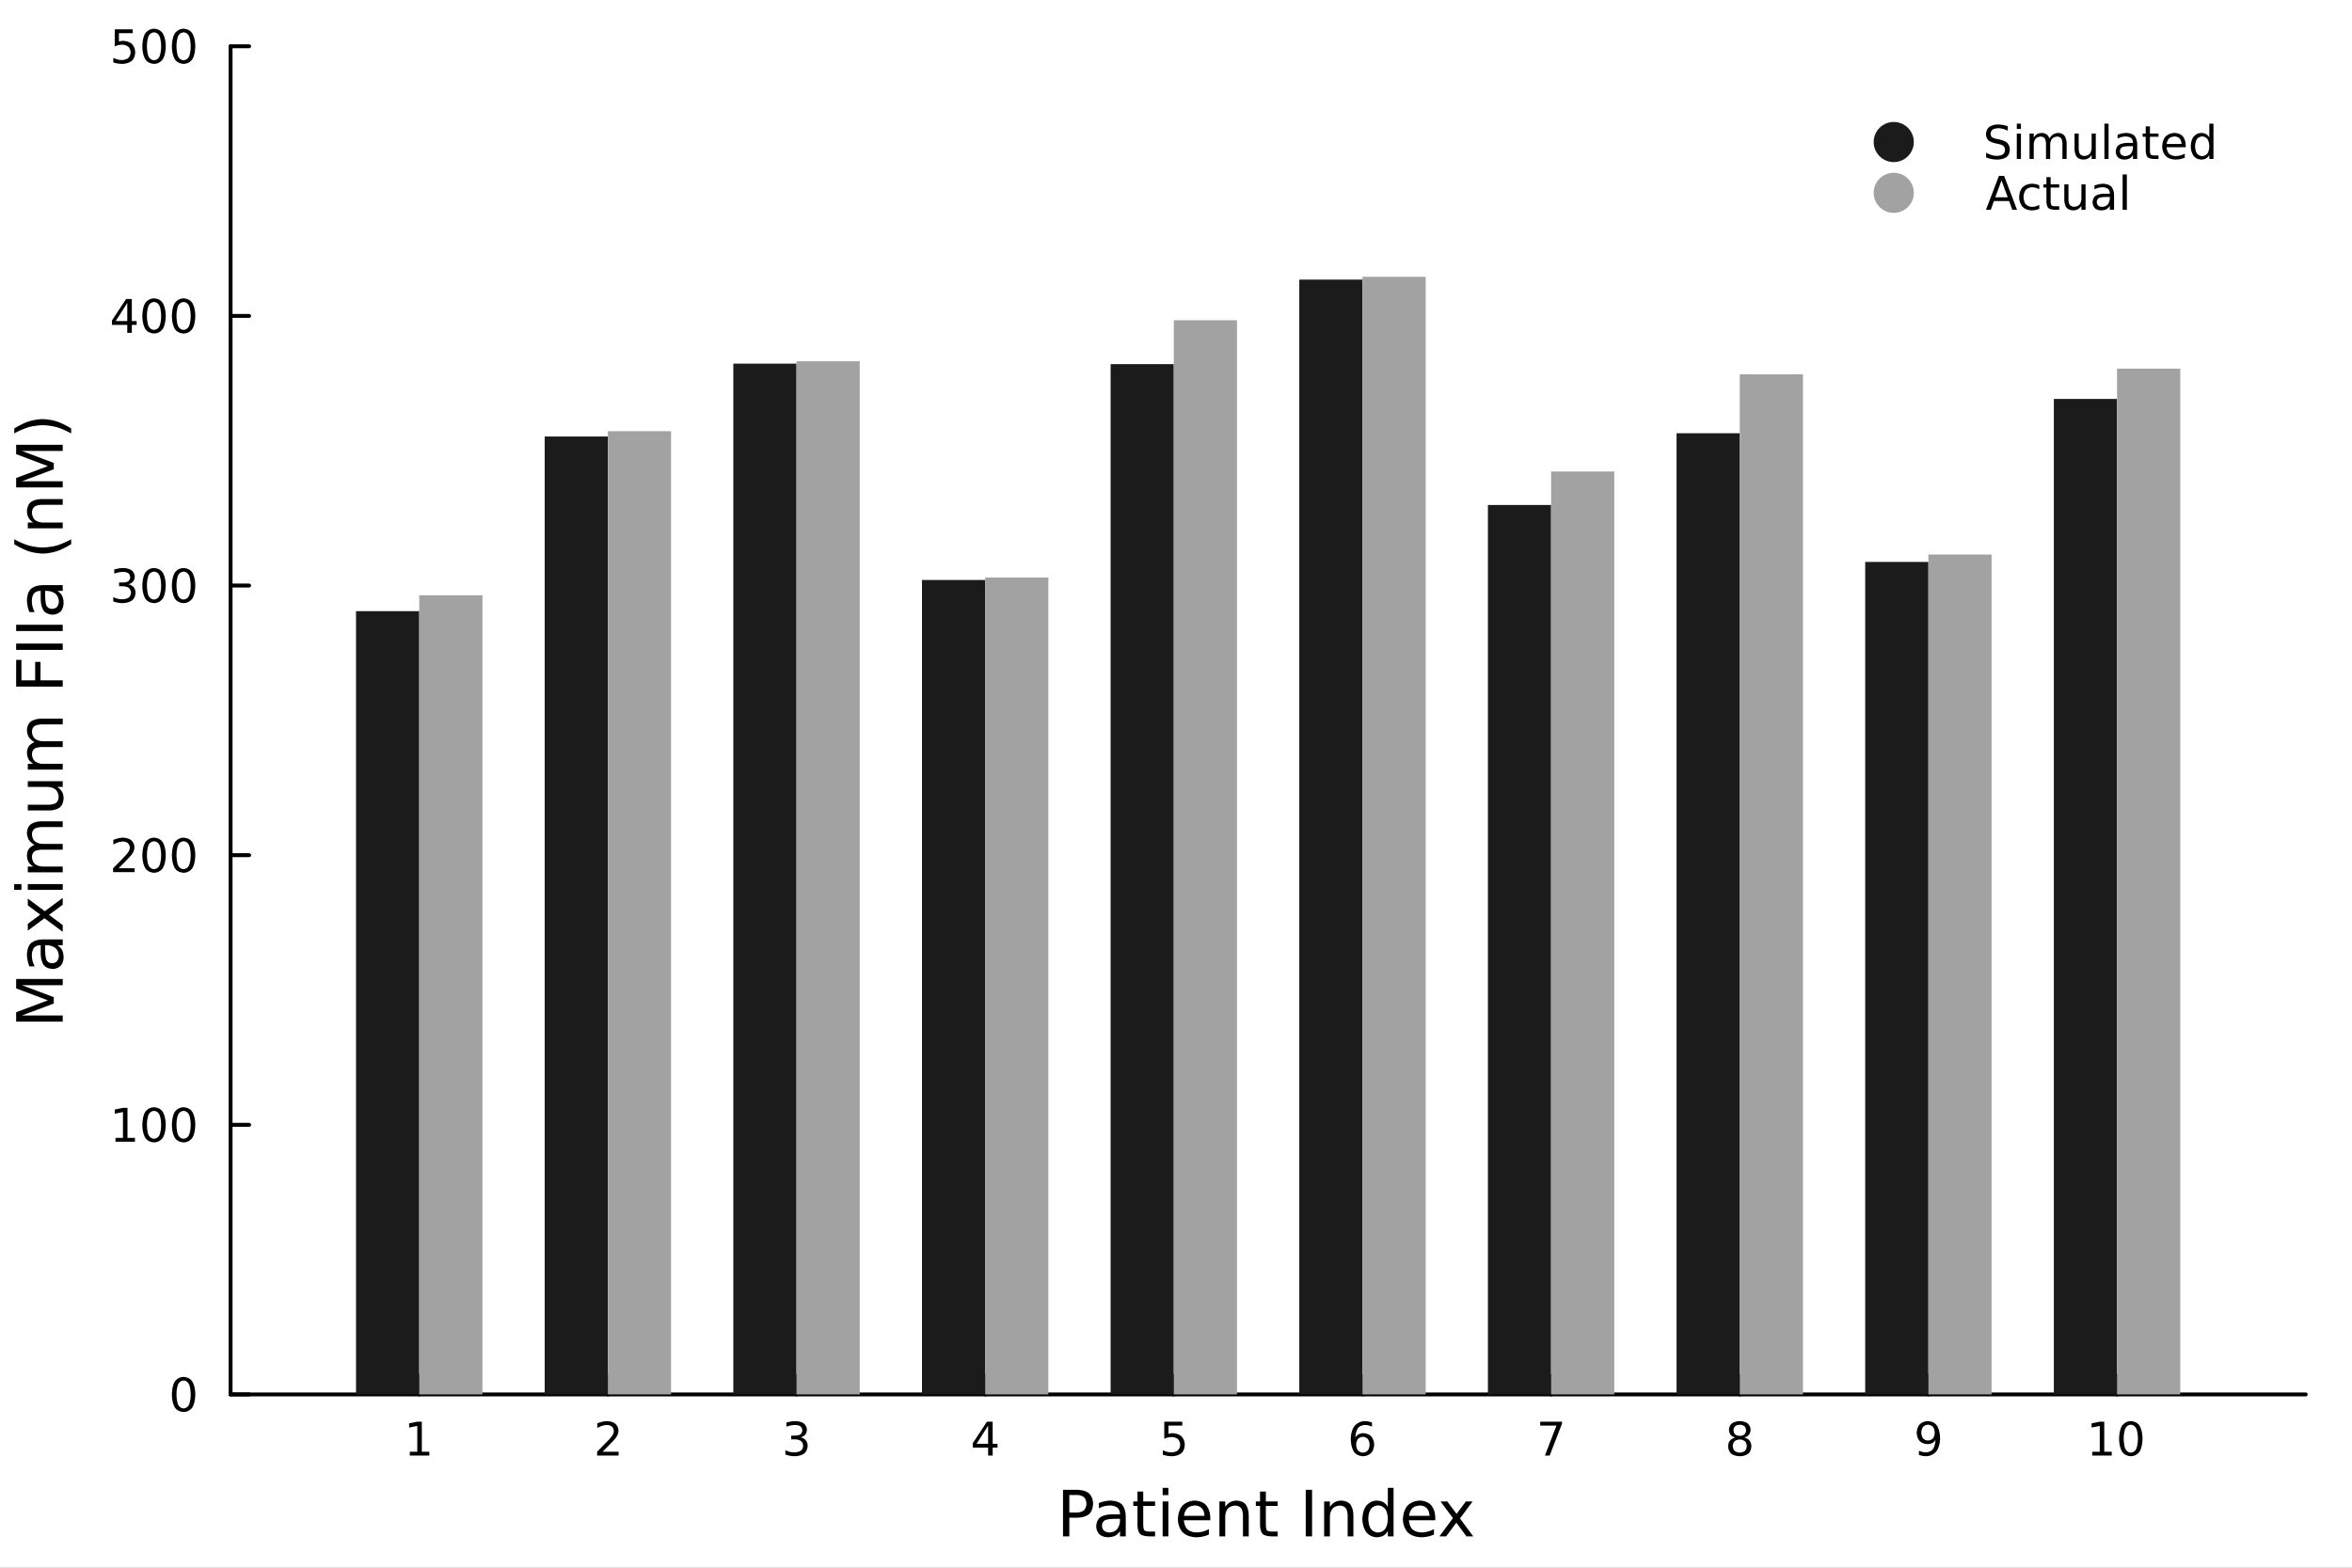 <svg xmlns="http://www.w3.org/2000/svg" xmlns:xlink="http://www.w3.org/1999/xlink" version="1.1" width="600pt" height="400pt" viewBox="0 0 600 400">
<rect x="0" y="0" width="600" height="400" fill="#808080" stroke="none"/>
<defs>
<clipPath id="clip_0">
<path transform="matrix(1,0,0,-1,0,400)" d="M0 0H600V400H0Z"/>
</clipPath>
<clipPath id="clip_1">
<path transform="matrix(1,0,0,-1,0,400)" d="M0 0H600V600H0Z"/>
</clipPath>
<clipPath id="clip_2">
<path transform="matrix(1,0,0,-1,0,400)" d="M0 0H600V600H0Z"/>
</clipPath>
<clipPath id="clip_3">
<path transform="matrix(1,0,0,-1,0,400)" d="M58.82 44.21H588.19V388.19H58.82Z"/>
</clipPath>
<clipPath id="clip_4">
<path transform="matrix(1,0,0,-1,0,400)" d="M58.82 44.21H588.19V388.19H58.82Z"/>
</clipPath>
<clipPath id="clip_5">
<path transform="matrix(1,0,0,-1,0,400)" d="M58.82 44.21H588.19V388.19H58.82Z"/>
</clipPath>
<clipPath id="clip_6">
<path transform="matrix(1,0,0,-1,0,400)" d="M58.82 44.21H588.19V388.19H58.82Z"/>
</clipPath>
<clipPath id="clip_7">
<path transform="matrix(1,0,0,-1,0,400)" d="M58.82 44.21H588.19V388.19H58.82Z"/>
</clipPath>
<clipPath id="clip_8">
<path transform="matrix(1,0,0,-1,0,400)" d="M58.82 44.21H588.19V388.19H58.82Z"/>
</clipPath>
<clipPath id="clip_9">
<path transform="matrix(1,0,0,-1,0,400)" d="M58.82 44.21H588.19V388.19H58.82Z"/>
</clipPath>
<clipPath id="clip_10">
<path transform="matrix(1,0,0,-1,0,400)" d="M58.82 44.21H588.19V388.19H58.82Z"/>
</clipPath>
<clipPath id="clip_11">
<path transform="matrix(1,0,0,-1,0,400)" d="M58.82 44.21H588.19V388.19H58.82Z"/>
</clipPath>
<clipPath id="clip_12">
<path transform="matrix(1,0,0,-1,0,400)" d="M58.82 44.21H588.19V388.19H58.82Z"/>
</clipPath>
<clipPath id="clip_13">
<path transform="matrix(1,0,0,-1,0,400)" d="M58.82 44.21H588.19V388.19H58.82Z"/>
</clipPath>
<clipPath id="clip_14">
<path transform="matrix(1,0,0,-1,0,400)" d="M58.82 44.21H588.19V388.19H58.82Z"/>
</clipPath>
<clipPath id="clip_15">
<path transform="matrix(1,0,0,-1,0,400)" d="M58.82 44.21H588.19V388.19H58.82Z"/>
</clipPath>
<clipPath id="clip_16">
<path transform="matrix(1,0,0,-1,0,400)" d="M58.82 44.21H588.19V388.19H58.82Z"/>
</clipPath>
<clipPath id="clip_17">
<path transform="matrix(1,0,0,-1,0,400)" d="M58.82 44.21H588.19V388.19H58.82Z"/>
</clipPath>
<clipPath id="clip_18">
<path transform="matrix(1,0,0,-1,0,400)" d="M58.82 44.21H588.19V388.19H58.82Z"/>
</clipPath>
<clipPath id="clip_19">
<path transform="matrix(1,0,0,-1,0,400)" d="M58.82 44.21H588.19V388.19H58.82Z"/>
</clipPath>
<clipPath id="clip_20">
<path transform="matrix(1,0,0,-1,0,400)" d="M58.82 44.21H588.19V388.19H58.82Z"/>
</clipPath>
<clipPath id="clip_21">
<path transform="matrix(1,0,0,-1,0,400)" d="M58.82 44.21H588.19V388.19H58.82Z"/>
</clipPath>
<clipPath id="clip_22">
<path transform="matrix(1,0,0,-1,0,400)" d="M58.82 44.21H588.19V388.19H58.82Z"/>
</clipPath>
<clipPath id="clip_23">
<path transform="matrix(1,0,0,-1,0,400)" d="M0 0H600V600H0Z"/>
</clipPath>
</defs>
<g clip-path="url(#clip_0)">
<g clip-path="url(#clip_1)">
<path transform="matrix(1,0,0,-1,0,400)" d="M0 0H600V400H0" fill="#ffffff" fill-rule="evenodd"/>
</g>
<g clip-path="url(#clip_2)">
<path transform="matrix(1,0,0,-1,0,400)" d="M58.82 44.21H588.19V388.19H58.82" fill="#ffffff" fill-rule="evenodd"/>
</g>
<path transform="matrix(1,0,0,-1,0,400)" stroke-width="1" stroke-linecap="round" stroke-linejoin="round" fill="none" stroke="#000000" d="M58.82 44.21H588.19"/>
<path transform="matrix(1,0,0,-1,0,400)" stroke-width="1" stroke-linecap="round" stroke-linejoin="round" fill="none" stroke="#000000" d="M106.95 44.21V48.93"/>
<path transform="matrix(1,0,0,-1,0,400)" stroke-width="1" stroke-linecap="round" stroke-linejoin="round" fill="none" stroke="#000000" d="M155.07 44.21V48.93"/>
<path transform="matrix(1,0,0,-1,0,400)" stroke-width="1" stroke-linecap="round" stroke-linejoin="round" fill="none" stroke="#000000" d="M203.19 44.21V48.93"/>
<path transform="matrix(1,0,0,-1,0,400)" stroke-width="1" stroke-linecap="round" stroke-linejoin="round" fill="none" stroke="#000000" d="M251.32 44.21V48.93"/>
<path transform="matrix(1,0,0,-1,0,400)" stroke-width="1" stroke-linecap="round" stroke-linejoin="round" fill="none" stroke="#000000" d="M299.44 44.21V48.93"/>
<path transform="matrix(1,0,0,-1,0,400)" stroke-width="1" stroke-linecap="round" stroke-linejoin="round" fill="none" stroke="#000000" d="M347.57 44.21V48.93"/>
<path transform="matrix(1,0,0,-1,0,400)" stroke-width="1" stroke-linecap="round" stroke-linejoin="round" fill="none" stroke="#000000" d="M395.69 44.21V48.93"/>
<path transform="matrix(1,0,0,-1,0,400)" stroke-width="1" stroke-linecap="round" stroke-linejoin="round" fill="none" stroke="#000000" d="M443.82 44.21V48.93"/>
<path transform="matrix(1,0,0,-1,0,400)" stroke-width="1" stroke-linecap="round" stroke-linejoin="round" fill="none" stroke="#000000" d="M491.94 44.21V48.93"/>
<path transform="matrix(1,0,0,-1,0,400)" stroke-width="1" stroke-linecap="round" stroke-linejoin="round" fill="none" stroke="#000000" d="M540.06 44.21V48.93"/>
<path transform="matrix(1,0,0,-1,0,400)" d="M104.54 29.59H106.45V36.18L104.37 35.76V36.83L106.44 37.25H107.61V29.59H109.52V28.61H104.54V29.59Z"/>
<path transform="matrix(1,0,0,-1,0,400)" d="M153.73 29.59H157.81V28.61H152.33V29.59C152.33 29.59 152.99 30.28 154.14 31.43 154.14 31.43 155.29 32.6 155.58 32.93 155.58 32.93 156.15 33.56 156.37 34 156.37 34 156.59 34.44 156.59 34.86 156.59 34.86 156.59 35.55 156.11 35.98 156.11 35.98 155.63 36.42 154.85 36.42 154.85 36.42 154.3 36.42 153.69 36.23 153.69 36.23 153.08 36.04 152.38 35.65V36.83C152.38 36.83 153.09 37.11 153.7 37.26 153.7 37.26 154.32 37.4 154.83 37.4 154.83 37.4 156.17 37.4 156.97 36.73 156.97 36.73 157.77 36.06 157.77 34.94 157.77 34.94 157.77 34.4 157.56 33.92 157.56 33.92 157.37 33.45 156.84 32.8 156.84 32.8 156.7 32.63 155.92 31.83 155.92 31.83 155.14 31.03 153.73 29.59Z"/>
<path transform="matrix(1,0,0,-1,0,400)" d="M204.26 33.26C204.26 33.26 205.09 33.08 205.56 32.52 205.56 32.52 206.04 31.95 206.04 31.12 206.04 31.12 206.04 29.84 205.16 29.14 205.16 29.14 204.28 28.44 202.66 28.44 202.66 28.44 202.11 28.44 201.54 28.55 201.54 28.55 200.96 28.65 200.35 28.87V29.99C200.35 29.99 200.84 29.71 201.41 29.57 201.41 29.57 201.99 29.42 202.62 29.42 202.62 29.42 203.72 29.42 204.3 29.86 204.3 29.86 204.88 30.29 204.88 31.12 204.88 31.12 204.88 31.88 204.34 32.31 204.34 32.31 203.8 32.74 202.85 32.74H201.84V33.7H202.9C202.9 33.7 203.76 33.7 204.22 34.04 204.22 34.04 204.67 34.39 204.67 35.04 204.67 35.04 204.67 35.71 204.2 36.06 204.2 36.06 203.73 36.42 202.85 36.42 202.85 36.42 202.37 36.42 201.82 36.31 201.82 36.31 201.27 36.21 200.61 35.99V37.03C200.61 37.03 201.28 37.22 201.85 37.31 201.85 37.31 202.44 37.4 202.95 37.4 202.95 37.4 204.28 37.4 205.06 36.79 205.06 36.79 205.84 36.19 205.84 35.16 205.84 35.16 205.84 34.44 205.42 33.95 205.42 33.95 205.01 33.45 204.26 33.26Z"/>
<path transform="matrix(1,0,0,-1,0,400)" d="M252.07 36.23 249.12 31.61H252.07V36.23M251.76 37.25H253.23V31.61H254.47V30.64H253.23V28.61H252.07V30.64H248.17V31.77L251.76 37.25Z"/>
<path transform="matrix(1,0,0,-1,0,400)" d="M297.01 37.25H301.6V36.26H298.08V34.14C298.08 34.14 298.34 34.23 298.59 34.27 298.59 34.27 298.85 34.32 299.1 34.32 299.1 34.32 300.55 34.32 301.39 33.52 301.39 33.52 302.24 32.73 302.24 31.38 302.24 31.38 302.24 29.98 301.37 29.21 301.37 29.21 300.5 28.44 298.92 28.44 298.92 28.44 298.38 28.44 297.81 28.53 297.81 28.53 297.25 28.62 296.65 28.81V29.98C296.65 29.98 297.17 29.7 297.72 29.56 297.72 29.56 298.28 29.42 298.9 29.42 298.9 29.42 299.9 29.42 300.48 29.95 300.48 29.95 301.07 30.47 301.07 31.38 301.07 31.38 301.07 32.28 300.48 32.81 300.48 32.81 299.9 33.33 298.9 33.33 298.9 33.33 298.43 33.33 297.96 33.23 297.96 33.23 297.5 33.12 297.01 32.9V37.25Z"/>
<path transform="matrix(1,0,0,-1,0,400)" d="M347.67 33.39C347.67 33.39 346.88 33.39 346.42 32.85 346.42 32.85 345.96 32.31 345.96 31.38 345.96 31.38 345.96 30.45 346.42 29.9 346.42 29.9 346.88 29.36 347.67 29.36 347.67 29.36 348.46 29.36 348.91 29.9 348.91 29.9 349.38 30.45 349.38 31.38 349.38 31.38 349.38 32.31 348.91 32.85 348.91 32.85 348.46 33.39 347.67 33.39M349.99 37.05V35.99C349.99 35.99 349.55 36.2 349.1 36.31 349.1 36.31 348.65 36.42 348.21 36.42 348.21 36.42 347.05 36.42 346.44 35.64 346.44 35.64 345.83 34.86 345.75 33.28 345.75 33.28 346.09 33.78 346.6 34.04 346.6 34.04 347.12 34.32 347.74 34.32 347.74 34.32 349.04 34.32 349.79 33.52 349.79 33.52 350.55 32.74 350.55 31.38 350.55 31.38 350.55 30.05 349.76 29.24 349.76 29.24 348.98 28.44 347.67 28.44 347.67 28.44 346.17 28.44 345.38 29.58 345.38 29.58 344.58 30.73 344.58 32.92 344.58 32.92 344.58 34.96 345.56 36.18 345.56 36.18 346.53 37.4 348.17 37.4 348.17 37.4 348.61 37.4 349.05 37.31 349.05 37.31 349.5 37.23 349.99 37.05Z"/>
<path transform="matrix(1,0,0,-1,0,400)" d="M392.91 37.25H398.47V36.75L395.33 28.61H394.11L397.06 36.26H392.91V37.25Z"/>
<path transform="matrix(1,0,0,-1,0,400)" d="M443.82 32.71C443.82 32.71 442.98 32.71 442.5 32.26 442.5 32.26 442.03 31.82 442.03 31.04 442.03 31.04 442.03 30.25 442.5 29.81 442.5 29.81 442.98 29.36 443.82 29.36 443.82 29.36 444.65 29.36 445.13 29.81 445.13 29.81 445.61 30.26 445.61 31.04 445.61 31.04 445.61 31.82 445.13 32.26 445.13 32.26 444.65 32.71 443.82 32.71M442.65 33.21C442.65 33.21 441.89 33.39 441.47 33.91 441.47 33.91 441.06 34.42 441.06 35.16 441.06 35.16 441.06 36.2 441.79 36.8 441.79 36.8 442.53 37.4 443.82 37.4 443.82 37.4 445.11 37.4 445.84 36.8 445.84 36.8 446.58 36.2 446.58 35.16 446.58 35.16 446.58 34.42 446.15 33.91 446.15 33.91 445.74 33.39 444.99 33.21 444.99 33.21 445.84 33.01 446.3 32.44 446.3 32.44 446.78 31.86 446.78 31.04 446.78 31.04 446.78 29.78 446.01 29.11 446.01 29.11 445.25 28.44 443.82 28.44 443.82 28.44 442.39 28.44 441.62 29.11 441.62 29.11 440.85 29.78 440.85 31.04 440.85 31.04 440.85 31.86 441.33 32.44 441.33 32.44 441.8 33.01 442.65 33.21M442.22 35.05C442.22 35.05 442.22 34.38 442.64 34 442.64 34 443.06 33.63 443.82 33.63 443.82 33.63 444.57 33.63 444.99 34 444.99 34 445.42 34.38 445.42 35.05 445.42 35.05 445.42 35.72 444.99 36.1 444.99 36.1 444.57 36.48 443.82 36.48 443.82 36.48 443.06 36.48 442.64 36.1 442.64 36.1 442.22 35.72 442.22 35.05Z"/>
<path transform="matrix(1,0,0,-1,0,400)" d="M489.52 28.78V29.85C489.52 29.85 489.96 29.64 490.41 29.53 490.41 29.53 490.86 29.42 491.29 29.42 491.29 29.42 492.45 29.42 493.06 30.2 493.06 30.2 493.67 30.98 493.76 32.56 493.76 32.56 493.42 32.07 492.91 31.8 492.91 31.8 492.39 31.53 491.77 31.53 491.77 31.53 490.47 31.53 489.71 32.31 489.71 32.31 488.96 33.1 488.96 34.46 488.96 34.46 488.96 35.79 489.75 36.6 489.75 36.6 490.53 37.4 491.84 37.4 491.84 37.4 493.34 37.4 494.13 36.25 494.13 36.25 494.92 35.1 494.92 32.92 494.92 32.92 494.92 30.87 493.95 29.65 493.95 29.65 492.98 28.44 491.34 28.44 491.34 28.44 490.9 28.44 490.45 28.52 490.45 28.52 490 28.61 489.52 28.78M491.84 32.45C491.84 32.45 492.63 32.45 493.09 32.99 493.09 32.99 493.55 33.52 493.55 34.46 493.55 34.46 493.55 35.39 493.09 35.93 493.09 35.93 492.63 36.48 491.84 36.48 491.84 36.48 491.05 36.48 490.59 35.93 490.59 35.93 490.13 35.39 490.13 34.46 490.13 34.46 490.13 33.52 490.59 32.99 490.59 32.99 491.05 32.45 491.84 32.45Z"/>
<path transform="matrix(1,0,0,-1,0,400)" d="M533.74 29.59H535.65V36.18L533.57 35.76V36.83L535.63 37.25H536.8V29.59H538.71V28.61H533.74V29.59Z"/>
<path transform="matrix(1,0,0,-1,0,400)" d="M543.57 36.48C543.57 36.48 542.67 36.48 542.21 35.58 542.21 35.58 541.76 34.7 541.76 32.92 541.76 32.92 541.76 31.14 542.21 30.25 542.21 30.25 542.67 29.36 543.57 29.36 543.57 29.36 544.48 29.36 544.93 30.25 544.93 30.25 545.39 31.14 545.39 32.92 545.39 32.92 545.39 34.7 544.93 35.58 544.93 35.58 544.48 36.48 543.57 36.48M543.57 37.4C543.57 37.4 545.03 37.4 545.79 36.25 545.79 36.25 546.56 35.1 546.56 32.92 546.56 32.92 546.56 30.73 545.79 29.58 545.79 29.58 545.03 28.44 543.57 28.44 543.57 28.44 542.12 28.44 541.35 29.58 541.35 29.58 540.59 30.73 540.59 32.92 540.59 32.92 540.59 35.1 541.35 36.25 541.35 36.25 542.12 37.4 543.57 37.4Z"/>
<path transform="matrix(1,0,0,-1,0,400)" d="M272.79 18.55V14.08H274.81C274.81 14.08 275.93 14.08 276.54 14.67 276.54 14.67 277.15 15.25 277.15 16.32 277.15 16.32 277.15 17.39 276.54 17.97 276.54 17.97 275.93 18.55 274.81 18.55H272.79M271.18 19.87H274.81C274.81 19.87 276.8 19.87 277.82 18.96 277.82 18.96 278.85 18.06 278.85 16.32 278.85 16.32 278.85 14.56 277.82 13.66 277.82 13.66 276.8 12.76 274.81 12.76H272.79V7.99H271.18V19.87Z"/>
<path transform="matrix(1,0,0,-1,0,400)" d="M284.26 12.47C284.26 12.47 282.49 12.47 281.8 12.06 281.8 12.06 281.12 11.66 281.12 10.68 281.12 10.68 281.12 9.9 281.63 9.44 281.63 9.44 282.14 8.98 283.03 8.98 283.03 8.98 284.24 8.98 284.98 9.84 284.98 9.84 285.72 10.71 285.72 12.14V12.47H284.26M287.18 13.07V7.99H285.72V9.34C285.72 9.34 285.22 8.53 284.47 8.14 284.47 8.14 283.72 7.76 282.64 7.76 282.64 7.76 281.27 7.76 280.46 8.52 280.46 8.52 279.65 9.29 279.65 10.58 279.65 10.58 279.65 12.09 280.66 12.85 280.66 12.85 281.67 13.61 283.66 13.61H285.72V13.76C285.72 13.76 285.72 14.77 285.05 15.32 285.05 15.32 284.39 15.87 283.19 15.87 283.19 15.87 282.42 15.87 281.7 15.69 281.7 15.69 280.97 15.51 280.31 15.14V16.5C280.31 16.5 281.11 16.81 281.87 16.96 281.87 16.96 282.62 17.12 283.34 17.12 283.34 17.12 285.27 17.12 286.23 16.11 286.23 16.11 287.18 15.11 287.18 13.07Z"/>
<path transform="matrix(1,0,0,-1,0,400)" d="M291.64 19.43V16.9H294.66V15.76H291.64V10.93C291.64 10.93 291.64 9.84 291.94 9.52 291.94 9.52 292.24 9.21 293.16 9.21H294.66V7.99H293.16C293.16 7.99 291.46 7.99 290.82 8.62 290.82 8.62 290.17 9.25 290.17 10.93V15.76H289.1V16.9H290.17V19.43H291.64Z"/>
<path transform="matrix(1,0,0,-1,0,400)" d="M296.59 16.9H298.05V7.99H296.59V16.9M296.59 20.37H298.05V18.52H296.59V20.37Z"/>
<path transform="matrix(1,0,0,-1,0,400)" d="M308.74 12.81V12.09H302C302 12.09 302.1 10.58 302.91 9.79 302.91 9.79 303.73 9 305.19 9 305.19 9 306.03 9 306.82 9.21 306.82 9.21 307.61 9.41 308.39 9.83V8.44C308.39 8.44 307.61 8.11 306.78 7.93 306.78 7.93 305.95 7.76 305.1 7.76 305.1 7.76 302.97 7.76 301.72 9 301.72 9 300.48 10.24 300.48 12.36 300.48 12.36 300.48 14.55 301.65 15.83 301.65 15.83 302.84 17.12 304.85 17.12 304.85 17.12 306.64 17.12 307.69 15.95 307.69 15.95 308.74 14.8 308.74 12.81M307.27 13.24C307.27 13.24 307.26 14.44 306.6 15.16 306.6 15.16 305.94 15.87 304.86 15.87 304.86 15.87 303.64 15.87 302.9 15.18 302.9 15.18 302.16 14.49 302.05 13.23L307.27 13.24Z"/>
<path transform="matrix(1,0,0,-1,0,400)" d="M318.55 13.37V7.99H317.08V13.32C317.08 13.32 317.08 14.59 316.59 15.21 316.59 15.21 316.1 15.84 315.11 15.84 315.11 15.84 313.92 15.84 313.24 15.09 313.24 15.09 312.56 14.33 312.56 13.03V7.99H311.08V16.9H312.56V15.52C312.56 15.52 313.08 16.32 313.79 16.72 313.79 16.72 314.51 17.12 315.44 17.12 315.44 17.12 316.97 17.12 317.76 16.16 317.76 16.16 318.55 15.21 318.55 13.37Z"/>
<path transform="matrix(1,0,0,-1,0,400)" d="M322.92 19.43V16.9H325.93V15.76H322.92V10.93C322.92 10.93 322.92 9.84 323.21 9.52 323.21 9.52 323.51 9.21 324.43 9.21H325.93V7.99H324.43C324.43 7.99 322.73 7.99 322.09 8.62 322.09 8.62 321.44 9.25 321.44 10.93V15.76H320.37V16.9H321.44V19.43H322.92Z"/>
<path transform="matrix(1,0,0,-1,0,400)" d="M333.1 19.87H334.71V7.99H333.1V19.87Z"/>
<path transform="matrix(1,0,0,-1,0,400)" d="M345.25 13.37V7.99H343.79V13.32C343.79 13.32 343.79 14.59 343.29 15.21 343.29 15.21 342.8 15.84 341.81 15.84 341.81 15.84 340.63 15.84 339.94 15.09 339.94 15.09 339.26 14.33 339.26 13.03V7.99H337.79V16.9H339.26V15.52C339.26 15.52 339.79 16.32 340.49 16.72 340.49 16.72 341.21 17.12 342.14 17.12 342.14 17.12 343.68 17.12 344.46 16.16 344.46 16.16 345.25 15.21 345.25 13.37Z"/>
<path transform="matrix(1,0,0,-1,0,400)" d="M354.04 15.55V20.37H355.5V7.99H354.04V9.33C354.04 9.33 353.57 8.53 352.87 8.14 352.87 8.14 352.17 7.76 351.18 7.76 351.18 7.76 349.56 7.76 348.55 9.05 348.55 9.05 347.54 10.34 347.54 12.44 347.54 12.44 347.54 14.54 348.55 15.83 348.55 15.83 349.56 17.12 351.18 17.12 351.18 17.12 352.17 17.12 352.87 16.73 352.87 16.73 353.57 16.34 354.04 15.55M349.05 12.44C349.05 12.44 349.05 10.82 349.71 9.9 349.71 9.9 350.38 8.98 351.54 8.98 351.54 8.98 352.7 8.98 353.37 9.9 353.37 9.9 354.04 10.82 354.04 12.44 354.04 12.44 354.04 14.05 353.37 14.97 353.37 14.97 352.7 15.89 351.54 15.89 351.54 15.89 350.38 15.89 349.71 14.97 349.71 14.97 349.05 14.05 349.05 12.44Z"/>
<path transform="matrix(1,0,0,-1,0,400)" d="M366.14 12.81V12.09H359.41C359.41 12.09 359.5 10.58 360.31 9.79 360.31 9.79 361.13 9 362.59 9 362.59 9 363.43 9 364.22 9.21 364.22 9.21 365.02 9.41 365.8 9.83V8.44C365.8 8.44 365.01 8.11 364.18 7.93 364.18 7.93 363.35 7.76 362.5 7.76 362.5 7.76 360.37 7.76 359.12 9 359.12 9 357.88 10.24 357.88 12.36 357.88 12.36 357.88 14.55 359.06 15.83 359.06 15.83 360.24 17.12 362.25 17.12 362.25 17.12 364.05 17.12 365.09 15.95 365.09 15.95 366.14 14.8 366.14 12.81M364.68 13.24C364.68 13.24 364.66 14.44 364 15.16 364 15.16 363.35 15.87 362.26 15.87 362.26 15.87 361.04 15.87 360.3 15.18 360.3 15.18 359.57 14.49 359.46 13.23L364.68 13.24Z"/>
<path transform="matrix(1,0,0,-1,0,400)" d="M375.66 16.9 372.44 12.56 375.83 7.99H374.1L371.51 11.49 368.92 7.99H367.19L370.65 12.65 367.48 16.9H369.21L371.57 13.73 373.94 16.9H375.66Z"/>
<path transform="matrix(1,0,0,-1,0,400)" stroke-width="1" stroke-linecap="round" stroke-linejoin="round" fill="none" stroke="#000000" d="M58.82 44.21V388.19"/>
<path transform="matrix(1,0,0,-1,0,400)" stroke-width="1" stroke-linecap="round" stroke-linejoin="round" fill="none" stroke="#000000" d="M58.82 44.21H63.55"/>
<path transform="matrix(1,0,0,-1,0,400)" stroke-width="1" stroke-linecap="round" stroke-linejoin="round" fill="none" stroke="#000000" d="M58.82 113H63.55"/>
<path transform="matrix(1,0,0,-1,0,400)" stroke-width="1" stroke-linecap="round" stroke-linejoin="round" fill="none" stroke="#000000" d="M58.82 181.8H63.55"/>
<path transform="matrix(1,0,0,-1,0,400)" stroke-width="1" stroke-linecap="round" stroke-linejoin="round" fill="none" stroke="#000000" d="M58.82 250.6H63.55"/>
<path transform="matrix(1,0,0,-1,0,400)" stroke-width="1" stroke-linecap="round" stroke-linejoin="round" fill="none" stroke="#000000" d="M58.82 319.39H63.55"/>
<path transform="matrix(1,0,0,-1,0,400)" stroke-width="1" stroke-linecap="round" stroke-linejoin="round" fill="none" stroke="#000000" d="M58.82 388.19H63.55"/>
<path transform="matrix(1,0,0,-1,0,400)" d="M46.83 47.76C46.83 47.76 45.93 47.76 45.47 46.86 45.47 46.86 45.02 45.98 45.02 44.2 45.02 44.2 45.02 42.42 45.47 41.53 45.47 41.53 45.93 40.64 46.83 40.64 46.83 40.64 47.74 40.64 48.19 41.53 48.19 41.53 48.65 42.42 48.65 44.2 48.65 44.2 48.65 45.98 48.19 46.86 48.19 46.86 47.74 47.76 46.83 47.76M46.83 48.68C46.83 48.68 48.29 48.68 49.05 47.53 49.05 47.53 49.82 46.38 49.82 44.2 49.82 44.2 49.82 42.01 49.05 40.86 49.05 40.86 48.29 39.72 46.83 39.72 46.83 39.72 45.38 39.72 44.61 40.86 44.61 40.86 43.85 42.01 43.85 44.2 43.85 44.2 43.85 46.38 44.61 47.53 44.61 47.53 45.38 48.68 46.83 48.68Z"/>
<path transform="matrix(1,0,0,-1,0,400)" d="M29.46 109.67H31.37V116.26L29.29 115.84V116.91L31.35 117.32H32.52V109.67H34.43V108.68H29.46V109.67Z"/>
<path transform="matrix(1,0,0,-1,0,400)" d="M39.29 116.55C39.29 116.55 38.39 116.55 37.93 115.66 37.93 115.66 37.48 114.78 37.48 112.99 37.48 112.99 37.48 111.22 37.93 110.33 37.93 110.33 38.39 109.44 39.29 109.44 39.29 109.44 40.2 109.44 40.65 110.33 40.65 110.33 41.11 111.22 41.11 112.99 41.11 112.99 41.11 114.78 40.65 115.66 40.65 115.66 40.2 116.55 39.29 116.55M39.29 117.48C39.29 117.48 40.75 117.48 41.51 116.33 41.51 116.33 42.28 115.18 42.28 112.99 42.28 112.99 42.28 110.81 41.51 109.66 41.51 109.66 40.75 108.51 39.29 108.51 39.29 108.51 37.84 108.51 37.07 109.66 37.07 109.66 36.31 110.81 36.31 112.99 36.31 112.99 36.31 115.18 37.07 116.33 37.07 116.33 37.84 117.48 39.29 117.48Z"/>
<path transform="matrix(1,0,0,-1,0,400)" d="M46.83 116.55C46.83 116.55 45.93 116.55 45.47 115.66 45.47 115.66 45.02 114.78 45.02 112.99 45.02 112.99 45.02 111.22 45.47 110.33 45.47 110.33 45.93 109.44 46.83 109.44 46.83 109.44 47.74 109.44 48.19 110.33 48.19 110.33 48.65 111.22 48.65 112.99 48.65 112.99 48.65 114.78 48.19 115.66 48.19 115.66 47.74 116.55 46.83 116.55M46.83 117.48C46.83 117.48 48.29 117.48 49.05 116.33 49.05 116.33 49.82 115.18 49.82 112.99 49.82 112.99 49.82 110.81 49.05 109.66 49.05 109.66 48.29 108.51 46.83 108.51 46.83 108.51 45.38 108.51 44.61 109.66 44.61 109.66 43.85 110.81 43.85 112.99 43.85 112.99 43.85 115.18 44.61 116.33 44.61 116.33 45.38 117.48 46.83 117.48Z"/>
<path transform="matrix(1,0,0,-1,0,400)" d="M30.26 178.46H34.34V177.48H28.85V178.46C28.85 178.46 29.52 179.15 30.67 180.31 30.67 180.31 31.82 181.47 32.11 181.81 32.11 181.81 32.67 182.44 32.89 182.87 32.89 182.87 33.12 183.31 33.12 183.73 33.12 183.73 33.12 184.42 32.63 184.86 32.63 184.86 32.15 185.29 31.38 185.29 31.38 185.29 30.83 185.29 30.21 185.1 30.21 185.1 29.61 184.91 28.91 184.52V185.7C28.91 185.7 29.62 185.99 30.23 186.13 30.23 186.13 30.85 186.27 31.35 186.27 31.35 186.27 32.7 186.27 33.5 185.6 33.5 185.6 34.29 184.93 34.29 183.81 34.29 183.81 34.29 183.28 34.09 182.8 34.09 182.8 33.89 182.32 33.37 181.67 33.37 181.67 33.22 181.51 32.45 180.7 32.45 180.7 31.67 179.9 30.26 178.46Z"/>
<path transform="matrix(1,0,0,-1,0,400)" d="M39.29 185.35C39.29 185.35 38.39 185.35 37.93 184.46 37.93 184.46 37.48 183.57 37.48 181.79 37.48 181.79 37.48 180.01 37.93 179.12 37.93 179.12 38.39 178.24 39.29 178.24 39.29 178.24 40.2 178.24 40.65 179.12 40.65 179.12 41.11 180.01 41.11 181.79 41.11 181.79 41.11 183.57 40.65 184.46 40.65 184.46 40.2 185.35 39.29 185.35M39.29 186.27C39.29 186.27 40.75 186.27 41.51 185.12 41.51 185.12 42.28 183.98 42.28 181.79 42.28 181.79 42.28 179.61 41.51 178.46 41.51 178.46 40.75 177.31 39.29 177.31 39.29 177.31 37.84 177.31 37.07 178.46 37.07 178.46 36.31 179.61 36.31 181.79 36.31 181.79 36.31 183.98 37.07 185.12 37.07 185.12 37.84 186.27 39.29 186.27Z"/>
<path transform="matrix(1,0,0,-1,0,400)" d="M46.83 185.35C46.83 185.35 45.93 185.35 45.47 184.46 45.47 184.46 45.02 183.57 45.02 181.79 45.02 181.79 45.02 180.01 45.47 179.12 45.47 179.12 45.93 178.24 46.83 178.24 46.83 178.24 47.74 178.24 48.19 179.12 48.19 179.12 48.65 180.01 48.65 181.79 48.65 181.79 48.65 183.57 48.19 184.46 48.19 184.46 47.74 185.35 46.83 185.35M46.83 186.27C46.83 186.27 48.29 186.27 49.05 185.12 49.05 185.12 49.82 183.98 49.82 181.79 49.82 181.79 49.82 179.61 49.05 178.46 49.05 178.46 48.29 177.31 46.83 177.31 46.83 177.31 45.38 177.31 44.61 178.46 44.61 178.46 43.85 179.61 43.85 181.79 43.85 181.79 43.85 183.98 44.61 185.12 44.61 185.12 45.38 186.27 46.83 186.27Z"/>
<path transform="matrix(1,0,0,-1,0,400)" d="M32.8 250.93C32.8 250.93 33.63 250.75 34.1 250.19 34.1 250.19 34.58 249.62 34.58 248.79 34.58 248.79 34.58 247.51 33.7 246.81 33.7 246.81 32.82 246.11 31.2 246.11 31.2 246.11 30.65 246.11 30.08 246.22 30.08 246.22 29.5 246.32 28.89 246.54V247.66C28.89 247.66 29.38 247.38 29.95 247.24 29.95 247.24 30.53 247.09 31.16 247.09 31.16 247.09 32.26 247.09 32.84 247.53 32.84 247.53 33.41 247.96 33.41 248.79 33.41 248.79 33.41 249.55 32.88 249.98 32.88 249.98 32.34 250.41 31.39 250.41H30.38V251.37H31.44C31.44 251.37 32.3 251.37 32.75 251.72 32.75 251.72 33.21 252.06 33.21 252.71 33.21 252.71 33.21 253.38 32.74 253.73 32.74 253.73 32.27 254.09 31.39 254.09 31.39 254.09 30.91 254.09 30.36 253.98 30.36 253.98 29.81 253.88 29.15 253.66V254.7C29.15 254.7 29.82 254.89 30.39 254.98 30.39 254.98 30.98 255.07 31.49 255.07 31.49 255.07 32.82 255.07 33.6 254.46 33.6 254.46 34.38 253.86 34.38 252.83 34.38 252.83 34.38 252.11 33.96 251.62 33.96 251.62 33.55 251.12 32.8 250.93Z"/>
<path transform="matrix(1,0,0,-1,0,400)" d="M39.29 254.15C39.29 254.15 38.39 254.15 37.93 253.25 37.93 253.25 37.48 252.37 37.48 250.59 37.48 250.59 37.48 248.81 37.93 247.92 37.93 247.92 38.39 247.03 39.29 247.03 39.29 247.03 40.2 247.03 40.65 247.92 40.65 247.92 41.11 248.81 41.11 250.59 41.11 250.59 41.11 252.37 40.65 253.25 40.65 253.25 40.2 254.15 39.29 254.15M39.29 255.07C39.29 255.07 40.75 255.07 41.51 253.92 41.51 253.92 42.28 252.77 42.28 250.59 42.28 250.59 42.28 248.41 41.51 247.25 41.51 247.25 40.75 246.11 39.29 246.11 39.29 246.11 37.84 246.11 37.07 247.25 37.07 247.25 36.31 248.41 36.31 250.59 36.31 250.59 36.31 252.77 37.07 253.92 37.07 253.92 37.84 255.07 39.29 255.07Z"/>
<path transform="matrix(1,0,0,-1,0,400)" d="M46.83 254.15C46.83 254.15 45.93 254.15 45.47 253.25 45.47 253.25 45.02 252.37 45.02 250.59 45.02 250.59 45.02 248.81 45.47 247.92 45.47 247.92 45.93 247.03 46.83 247.03 46.83 247.03 47.74 247.03 48.19 247.92 48.19 247.92 48.65 248.81 48.65 250.59 48.65 250.59 48.65 252.37 48.19 253.25 48.19 253.25 47.74 254.15 46.83 254.15M46.83 255.07C46.83 255.07 48.29 255.07 49.05 253.92 49.05 253.92 49.82 252.77 49.82 250.59 49.82 250.59 49.82 248.41 49.05 247.25 49.05 247.25 48.29 246.11 46.83 246.11 46.83 246.11 45.38 246.11 44.61 247.25 44.61 247.25 43.85 248.41 43.85 250.59 43.85 250.59 43.85 252.77 44.61 253.92 44.61 253.92 45.38 255.07 46.83 255.07Z"/>
<path transform="matrix(1,0,0,-1,0,400)" d="M32.47 322.69 29.51 318.08H32.47V322.69M32.16 323.71H33.63V318.08H34.86V317.11H33.63V315.07H32.47V317.11H28.57V318.24L32.16 323.71Z"/>
<path transform="matrix(1,0,0,-1,0,400)" d="M39.29 322.94C39.29 322.94 38.39 322.94 37.93 322.05 37.93 322.05 37.48 321.17 37.48 319.38 37.48 319.38 37.48 317.61 37.93 316.72 37.93 316.72 38.39 315.83 39.29 315.83 39.29 315.83 40.2 315.83 40.65 316.72 40.65 316.72 41.11 317.61 41.11 319.38 41.11 319.38 41.11 321.17 40.65 322.05 40.65 322.05 40.2 322.94 39.29 322.94M39.29 323.87C39.29 323.87 40.75 323.87 41.51 322.72 41.51 322.72 42.28 321.57 42.28 319.38 42.28 319.38 42.28 317.2 41.51 316.05 41.51 316.05 40.75 314.9 39.29 314.9 39.29 314.9 37.84 314.9 37.07 316.05 37.07 316.05 36.31 317.2 36.31 319.38 36.31 319.38 36.31 321.57 37.07 322.72 37.07 322.72 37.84 323.87 39.29 323.87Z"/>
<path transform="matrix(1,0,0,-1,0,400)" d="M46.83 322.94C46.83 322.94 45.93 322.94 45.47 322.05 45.47 322.05 45.02 321.17 45.02 319.38 45.02 319.38 45.02 317.61 45.47 316.72 45.47 316.72 45.93 315.83 46.83 315.83 46.83 315.83 47.74 315.83 48.19 316.72 48.19 316.72 48.65 317.61 48.65 319.38 48.65 319.38 48.65 321.17 48.19 322.05 48.19 322.05 47.74 322.94 46.83 322.94M46.83 323.87C46.83 323.87 48.29 323.87 49.05 322.72 49.05 322.72 49.82 321.57 49.82 319.38 49.82 319.38 49.82 317.2 49.05 316.05 49.05 316.05 48.29 314.9 46.83 314.9 46.83 314.9 45.38 314.9 44.61 316.05 44.61 316.05 43.85 317.2 43.85 319.38 43.85 319.38 43.85 321.57 44.61 322.72 44.61 322.72 45.38 323.87 46.83 323.87Z"/>
<path transform="matrix(1,0,0,-1,0,400)" d="M29.27 392.51H33.85V391.53H30.34V389.41C30.34 389.41 30.59 389.49 30.85 389.53 30.85 389.53 31.1 389.58 31.35 389.58 31.35 389.58 32.8 389.58 33.65 388.79 33.65 388.79 34.49 388 34.49 386.64 34.49 386.64 34.49 385.25 33.62 384.47 33.62 384.47 32.75 383.7 31.17 383.7 31.17 383.7 30.63 383.7 30.06 383.79 30.06 383.79 29.5 383.89 28.9 384.07V385.25C28.9 385.25 29.42 384.96 29.98 384.82 29.98 384.82 30.53 384.68 31.15 384.68 31.15 384.68 32.15 384.68 32.74 385.21 32.74 385.21 33.32 385.74 33.32 386.64 33.32 386.64 33.32 387.54 32.74 388.07 32.74 388.07 32.15 388.6 31.15 388.6 31.15 388.6 30.68 388.6 30.21 388.49 30.21 388.49 29.75 388.39 29.27 388.17V392.51Z"/>
<path transform="matrix(1,0,0,-1,0,400)" d="M39.29 391.74C39.29 391.74 38.39 391.74 37.93 390.85 37.93 390.85 37.48 389.96 37.48 388.18 37.48 388.18 37.48 386.4 37.93 385.51 37.93 385.51 38.39 384.63 39.29 384.63 39.29 384.63 40.2 384.63 40.65 385.51 40.65 385.51 41.11 386.4 41.11 388.18 41.11 388.18 41.11 389.96 40.65 390.85 40.65 390.85 40.2 391.74 39.29 391.74M39.29 392.67C39.29 392.67 40.75 392.67 41.51 391.51 41.51 391.51 42.28 390.37 42.28 388.18 42.28 388.18 42.28 386 41.51 384.85 41.51 384.85 40.75 383.7 39.29 383.7 39.29 383.7 37.84 383.7 37.07 384.85 37.07 384.85 36.31 386 36.31 388.18 36.31 388.18 36.31 390.37 37.07 391.51 37.07 391.51 37.84 392.67 39.29 392.67Z"/>
<path transform="matrix(1,0,0,-1,0,400)" d="M46.83 391.74C46.83 391.74 45.93 391.74 45.47 390.85 45.47 390.85 45.02 389.96 45.02 388.18 45.02 388.18 45.02 386.4 45.47 385.51 45.47 385.51 45.93 384.63 46.83 384.63 46.83 384.63 47.74 384.63 48.19 385.51 48.19 385.51 48.65 386.4 48.65 388.18 48.65 388.18 48.65 389.96 48.19 390.85 48.19 390.85 47.74 391.74 46.83 391.74M46.83 392.67C46.83 392.67 48.29 392.67 49.05 391.51 49.05 391.51 49.82 390.37 49.82 388.18 49.82 388.18 49.82 386 49.05 384.85 49.05 384.85 48.29 383.7 46.83 383.7 46.83 383.7 45.38 383.7 44.61 384.85 44.61 384.85 43.85 386 43.85 388.18 43.85 388.18 43.85 390.37 44.61 391.51 44.61 391.51 45.38 392.67 46.83 392.67Z"/>
<path transform="matrix(1,0,0,-1,0,400)" d="M4.12 139.33V141.73L12.21 144.76 4.12 147.81V150.2H16V148.63H5.57L13.72 145.57V143.95L5.57 140.89H16V139.33H4.12Z"/>
<path transform="matrix(1,0,0,-1,0,400)" d="M11.52 157.38C11.52 157.38 11.52 155.6 11.93 154.92 11.93 154.92 12.33 154.23 13.31 154.23 13.31 154.23 14.09 154.23 14.55 154.74 14.55 154.74 15.01 155.26 15.01 156.14 15.01 156.14 15.01 157.36 14.15 158.09 14.15 158.09 13.28 158.83 11.85 158.83H11.52V157.38M10.92 160.3H16V158.83H14.65C14.65 158.83 15.46 158.33 15.85 157.58 15.85 157.58 16.23 156.84 16.23 155.75 16.23 155.75 16.23 154.39 15.47 153.57 15.47 153.57 14.7 152.77 13.41 152.77 13.41 152.77 11.9 152.77 11.14 153.77 11.14 153.77 10.38 154.78 10.38 156.78V158.83H10.23C10.23 158.83 9.22 158.83 8.67 158.17 8.67 158.17 8.12 157.51 8.12 156.3 8.12 156.3 8.12 155.54 8.3 154.82 8.3 154.82 8.48 154.09 8.85 153.42H7.49C7.49 153.42 7.18 154.23 7.03 154.98 7.03 154.98 6.87 155.74 6.87 156.45 6.87 156.45 6.87 158.39 7.88 159.34 7.88 159.34 8.88 160.3 10.92 160.3Z"/>
<path transform="matrix(1,0,0,-1,0,400)" d="M7.09 170.72 11.43 167.5 16 170.89V169.16L12.5 166.57 16 163.97V162.25L11.34 165.71 7.09 162.54V164.27L10.26 166.63 7.09 169V170.72Z"/>
<path transform="matrix(1,0,0,-1,0,400)" d="M7.09 172.96V174.42H16V172.96H7.09M3.62 172.96V174.42H5.47V172.96H3.62Z"/>
<path transform="matrix(1,0,0,-1,0,400)" d="M8.8 184.42C8.8 184.42 7.81 184.97 7.34 185.74 7.34 185.74 6.87 186.5 6.87 187.54 6.87 187.54 6.87 188.93 7.85 189.68 7.85 189.68 8.82 190.44 10.62 190.44H16V188.97H10.67C10.67 188.97 9.39 188.97 8.77 188.51 8.77 188.51 8.15 188.06 8.15 187.13 8.15 187.13 8.15 185.99 8.9 185.33 8.9 185.33 9.66 184.67 10.96 184.67H16V183.2H10.67C10.67 183.2 9.38 183.2 8.77 182.75 8.77 182.75 8.15 182.29 8.15 181.34 8.15 181.34 8.15 180.22 8.91 179.56 8.91 179.56 9.67 178.9 10.96 178.9H16V177.43H7.09V178.9H8.47C8.47 178.9 7.65 179.4 7.26 180.1 7.26 180.1 6.87 180.8 6.87 181.77 6.87 181.77 6.87 182.74 7.37 183.41 7.37 183.41 7.86 184.1 8.8 184.42Z"/>
<path transform="matrix(1,0,0,-1,0,400)" d="M12.48 193.21H7.09V194.67H12.43C12.43 194.67 13.69 194.67 14.33 195.17 14.33 195.17 14.96 195.66 14.96 196.65 14.96 196.65 14.96 197.83 14.2 198.52 14.2 198.52 13.45 199.21 12.14 199.21H7.09V200.67H16V199.21H14.63C14.63 199.21 15.44 198.68 15.84 197.97 15.84 197.97 16.23 197.27 16.23 196.34 16.23 196.34 16.23 194.8 15.28 194 15.28 194 14.32 193.21 12.48 193.21M6.87 196.89V196.89Z"/>
<path transform="matrix(1,0,0,-1,0,400)" d="M8.8 210.63C8.8 210.63 7.81 211.18 7.34 211.94 7.34 211.94 6.87 212.7 6.87 213.74 6.87 213.74 6.87 215.13 7.85 215.89 7.85 215.89 8.82 216.64 10.62 216.64H16V215.17H10.67C10.67 215.17 9.39 215.17 8.77 214.72 8.77 214.72 8.15 214.26 8.15 213.33 8.15 213.33 8.15 212.19 8.9 211.53 8.9 211.53 9.66 210.87 10.96 210.87H16V209.4H10.67C10.67 209.4 9.38 209.4 8.77 208.95 8.77 208.95 8.15 208.49 8.15 207.55 8.15 207.55 8.15 206.43 8.91 205.77 8.91 205.77 9.67 205.1 10.96 205.1H16V203.63H7.09V205.1H8.47C8.47 205.1 7.65 205.61 7.26 206.31 7.26 206.31 6.87 207.01 6.87 207.97 6.87 207.97 6.87 208.94 7.37 209.62 7.37 209.62 7.86 210.3 8.8 210.63Z"/>
<path transform="matrix(1,0,0,-1,0,400)" d="M4.12 224.81V231.63H5.47V226.41H8.97V231.12H10.33V226.41H16V224.81H4.12Z"/>
<path transform="matrix(1,0,0,-1,0,400)" d="M4.12 234.18V235.79H16V234.18H4.12Z"/>
<path transform="matrix(1,0,0,-1,0,400)" d="M4.12 238.99V240.59H16V238.99H4.12Z"/>
<path transform="matrix(1,0,0,-1,0,400)" d="M11.52 247.78C11.52 247.78 11.52 246 11.93 245.32 11.93 245.32 12.33 244.64 13.31 244.64 13.31 244.64 14.09 244.64 14.55 245.15 14.55 245.15 15.01 245.66 15.01 246.55 15.01 246.55 15.01 247.76 14.15 248.5 14.15 248.5 13.28 249.24 11.85 249.24H11.52V247.78M10.92 250.7H16V249.24H14.65C14.65 249.24 15.46 248.73 15.85 247.99 15.85 247.99 16.23 247.24 16.23 246.16 16.23 246.16 16.23 244.79 15.47 243.98 15.47 243.98 14.7 243.17 13.41 243.17 13.41 243.17 11.9 243.17 11.14 244.17 11.14 244.17 10.38 245.18 10.38 247.18V249.24H10.23C10.23 249.24 9.22 249.24 8.67 248.57 8.67 248.57 8.12 247.91 8.12 246.7 8.12 246.7 8.12 245.94 8.3 245.22 8.3 245.22 8.48 244.49 8.85 243.82H7.49C7.49 243.82 7.18 244.63 7.03 245.38 7.03 245.38 6.87 246.14 6.87 246.86 6.87 246.86 6.87 248.79 7.88 249.74 7.88 249.74 8.88 250.7 10.92 250.7Z"/>
<path transform="matrix(1,0,0,-1,0,400)" d="M3.64 262.41C3.64 262.41 5.47 261.35 7.26 260.83 7.26 260.83 9.05 260.31 10.88 260.31 10.88 260.31 12.72 260.31 14.53 260.83 14.53 260.83 16.33 261.35 18.15 262.41V261.14C18.15 261.14 16.28 259.95 14.47 259.35 14.47 259.35 12.67 258.76 10.88 258.76 10.88 258.76 9.11 258.76 7.31 259.35 7.31 259.35 5.51 259.94 3.64 261.14V262.41Z"/>
<path transform="matrix(1,0,0,-1,0,400)" d="M10.62 272.66H16V271.2H10.67C10.67 271.2 9.4 271.2 8.78 270.7 8.78 270.7 8.15 270.21 8.15 269.22 8.15 269.22 8.15 268.04 8.9 267.35 8.9 267.35 9.66 266.67 10.96 266.67H16V265.2H7.09V266.67H8.47C8.47 266.67 7.67 267.19 7.27 267.9 7.27 267.9 6.87 268.62 6.87 269.55 6.87 269.55 6.87 271.09 7.83 271.87 7.83 271.87 8.78 272.66 10.62 272.66Z"/>
<path transform="matrix(1,0,0,-1,0,400)" d="M4.12 275.64V278.04L12.21 281.07 4.12 284.12V286.51H16V284.95H5.57L13.72 281.88V280.27L5.57 277.2H16V275.64H4.12Z"/>
<path transform="matrix(1,0,0,-1,0,400)" d="M3.64 289.41V290.68C3.64 290.68 5.51 291.88 7.31 292.47 7.31 292.47 9.11 293.06 10.88 293.06 10.88 293.06 12.67 293.06 14.47 292.47 14.47 292.47 16.28 291.88 18.15 290.68V289.41C18.15 289.41 16.33 290.47 14.53 290.99 14.53 290.99 12.72 291.51 10.88 291.51 10.88 291.51 9.05 291.51 7.26 290.99 7.26 290.99 5.47 290.47 3.64 289.41Z"/>
<g clip-path="url(#clip_3)">
<path transform="matrix(1,0,0,-1,0,400)" d="M90.82 244.06V44.21H106.95V244.06H90.82" fill="#1b1b1b" fill-rule="evenodd"/>
</g>
<path transform="matrix(1,0,0,-1,0,400)" stroke-width="0" stroke-linecap="round" stroke-linejoin="round" fill="none" stroke="#000000" d="M90.82 244.06V44.21H106.95V244.06H90.82"/>
<g clip-path="url(#clip_4)">
<path transform="matrix(1,0,0,-1,0,400)" d="M138.95 288.63V44.21H155.07V288.63H138.95" fill="#1b1b1b" fill-rule="evenodd"/>
</g>
<path transform="matrix(1,0,0,-1,0,400)" stroke-width="0" stroke-linecap="round" stroke-linejoin="round" fill="none" stroke="#000000" d="M138.95 288.63V44.21H155.07V288.63H138.95"/>
<g clip-path="url(#clip_5)">
<path transform="matrix(1,0,0,-1,0,400)" d="M187.07 307.22V44.21H203.19V307.22H187.07" fill="#1b1b1b" fill-rule="evenodd"/>
</g>
<path transform="matrix(1,0,0,-1,0,400)" stroke-width="0" stroke-linecap="round" stroke-linejoin="round" fill="none" stroke="#000000" d="M187.07 307.22V44.21H203.19V307.22H187.07"/>
<g clip-path="url(#clip_6)">
<path transform="matrix(1,0,0,-1,0,400)" d="M235.2 252.01V44.21H251.32V252.01H235.2" fill="#1b1b1b" fill-rule="evenodd"/>
</g>
<path transform="matrix(1,0,0,-1,0,400)" stroke-width="0" stroke-linecap="round" stroke-linejoin="round" fill="none" stroke="#000000" d="M235.2 252.01V44.21H251.32V252.01H235.2"/>
<g clip-path="url(#clip_7)">
<path transform="matrix(1,0,0,-1,0,400)" d="M283.32 307.09V44.21H299.44V307.09H283.32" fill="#1b1b1b" fill-rule="evenodd"/>
</g>
<path transform="matrix(1,0,0,-1,0,400)" stroke-width="0" stroke-linecap="round" stroke-linejoin="round" fill="none" stroke="#000000" d="M283.32 307.09V44.21H299.44V307.09H283.32"/>
<g clip-path="url(#clip_8)">
<path transform="matrix(1,0,0,-1,0,400)" d="M331.45 328.66V44.21H347.57V328.66H331.45" fill="#1b1b1b" fill-rule="evenodd"/>
</g>
<path transform="matrix(1,0,0,-1,0,400)" stroke-width="0" stroke-linecap="round" stroke-linejoin="round" fill="none" stroke="#000000" d="M331.45 328.66V44.21H347.57V328.66H331.45"/>
<g clip-path="url(#clip_9)">
<path transform="matrix(1,0,0,-1,0,400)" d="M379.57 271.15V44.21H395.69V271.15H379.57" fill="#1b1b1b" fill-rule="evenodd"/>
</g>
<path transform="matrix(1,0,0,-1,0,400)" stroke-width="0" stroke-linecap="round" stroke-linejoin="round" fill="none" stroke="#000000" d="M379.57 271.15V44.21H395.69V271.15H379.57"/>
<g clip-path="url(#clip_10)">
<path transform="matrix(1,0,0,-1,0,400)" d="M427.69 289.45V44.21H443.82V289.45H427.69" fill="#1b1b1b" fill-rule="evenodd"/>
</g>
<path transform="matrix(1,0,0,-1,0,400)" stroke-width="0" stroke-linecap="round" stroke-linejoin="round" fill="none" stroke="#000000" d="M427.69 289.45V44.21H443.82V289.45H427.69"/>
<g clip-path="url(#clip_11)">
<path transform="matrix(1,0,0,-1,0,400)" d="M475.82 256.63V44.21H491.94V256.63H475.82" fill="#1b1b1b" fill-rule="evenodd"/>
</g>
<path transform="matrix(1,0,0,-1,0,400)" stroke-width="0" stroke-linecap="round" stroke-linejoin="round" fill="none" stroke="#000000" d="M475.82 256.63V44.21H491.94V256.63H475.82"/>
<g clip-path="url(#clip_12)">
<path transform="matrix(1,0,0,-1,0,400)" d="M523.94 298.21V44.21H540.06V298.21H523.94" fill="#1b1b1b" fill-rule="evenodd"/>
</g>
<path transform="matrix(1,0,0,-1,0,400)" stroke-width="0" stroke-linecap="round" stroke-linejoin="round" fill="none" stroke="#000000" d="M523.94 298.21V44.21H540.06V298.21H523.94"/>
<path transform="matrix(1,0,0,-1,0,400)" stroke-width=".8" stroke-linecap="round" stroke-linejoin="round" fill="none" stroke="#1b1b1b" stroke-opacity="0" d="M98.88 244.06V244.06"/>
<path transform="matrix(1,0,0,-1,0,400)" stroke-width=".8" stroke-linecap="round" stroke-linejoin="round" fill="none" stroke="#1b1b1b" stroke-opacity="0" d="M147.01 288.63V288.63"/>
<path transform="matrix(1,0,0,-1,0,400)" stroke-width=".8" stroke-linecap="round" stroke-linejoin="round" fill="none" stroke="#1b1b1b" stroke-opacity="0" d="M195.13 307.22V307.22"/>
<path transform="matrix(1,0,0,-1,0,400)" stroke-width=".8" stroke-linecap="round" stroke-linejoin="round" fill="none" stroke="#1b1b1b" stroke-opacity="0" d="M243.26 252.01V252.01"/>
<path transform="matrix(1,0,0,-1,0,400)" stroke-width=".8" stroke-linecap="round" stroke-linejoin="round" fill="none" stroke="#1b1b1b" stroke-opacity="0" d="M291.38 307.09V307.09"/>
<path transform="matrix(1,0,0,-1,0,400)" stroke-width=".8" stroke-linecap="round" stroke-linejoin="round" fill="none" stroke="#1b1b1b" stroke-opacity="0" d="M339.51 328.66V328.66"/>
<path transform="matrix(1,0,0,-1,0,400)" stroke-width=".8" stroke-linecap="round" stroke-linejoin="round" fill="none" stroke="#1b1b1b" stroke-opacity="0" d="M387.63 271.15V271.15"/>
<path transform="matrix(1,0,0,-1,0,400)" stroke-width=".8" stroke-linecap="round" stroke-linejoin="round" fill="none" stroke="#1b1b1b" stroke-opacity="0" d="M435.75 289.45V289.45"/>
<path transform="matrix(1,0,0,-1,0,400)" stroke-width=".8" stroke-linecap="round" stroke-linejoin="round" fill="none" stroke="#1b1b1b" stroke-opacity="0" d="M483.88 256.63V256.63"/>
<path transform="matrix(1,0,0,-1,0,400)" stroke-width=".8" stroke-linecap="round" stroke-linejoin="round" fill="none" stroke="#1b1b1b" stroke-opacity="0" d="M532 298.21V298.21"/>
<g clip-path="url(#clip_13)">
<path transform="matrix(1,0,0,-1,0,400)" d="M106.95 248.11V44.21H123.07V248.11H106.95" fill="#a2a2a2" fill-rule="evenodd"/>
</g>
<path transform="matrix(1,0,0,-1,0,400)" stroke-width="0" stroke-linecap="round" stroke-linejoin="round" fill="none" stroke="#000000" d="M106.95 248.11V44.21H123.07V248.11H106.95"/>
<g clip-path="url(#clip_14)">
<path transform="matrix(1,0,0,-1,0,400)" d="M155.07 289.99V44.21H171.19V289.99H155.07" fill="#a2a2a2" fill-rule="evenodd"/>
</g>
<path transform="matrix(1,0,0,-1,0,400)" stroke-width="0" stroke-linecap="round" stroke-linejoin="round" fill="none" stroke="#000000" d="M155.07 289.99V44.21H171.19V289.99H155.07"/>
<g clip-path="url(#clip_15)">
<path transform="matrix(1,0,0,-1,0,400)" d="M203.19 307.82V44.21H219.32V307.82H203.19" fill="#a2a2a2" fill-rule="evenodd"/>
</g>
<path transform="matrix(1,0,0,-1,0,400)" stroke-width="0" stroke-linecap="round" stroke-linejoin="round" fill="none" stroke="#000000" d="M203.19 307.82V44.21H219.32V307.82H203.19"/>
<g clip-path="url(#clip_16)">
<path transform="matrix(1,0,0,-1,0,400)" d="M251.32 252.64V44.21H267.44V252.64H251.32" fill="#a2a2a2" fill-rule="evenodd"/>
</g>
<path transform="matrix(1,0,0,-1,0,400)" stroke-width="0" stroke-linecap="round" stroke-linejoin="round" fill="none" stroke="#000000" d="M251.32 252.64V44.21H267.44V252.64H251.32"/>
<g clip-path="url(#clip_17)">
<path transform="matrix(1,0,0,-1,0,400)" d="M299.44 318.29V44.21H315.56V318.29H299.44" fill="#a2a2a2" fill-rule="evenodd"/>
</g>
<path transform="matrix(1,0,0,-1,0,400)" stroke-width="0" stroke-linecap="round" stroke-linejoin="round" fill="none" stroke="#000000" d="M299.44 318.29V44.21H315.56V318.29H299.44"/>
<g clip-path="url(#clip_18)">
<path transform="matrix(1,0,0,-1,0,400)" d="M347.57 329.38V44.21H363.69V329.38H347.57" fill="#a2a2a2" fill-rule="evenodd"/>
</g>
<path transform="matrix(1,0,0,-1,0,400)" stroke-width="0" stroke-linecap="round" stroke-linejoin="round" fill="none" stroke="#000000" d="M347.57 329.38V44.21H363.69V329.38H347.57"/>
<g clip-path="url(#clip_19)">
<path transform="matrix(1,0,0,-1,0,400)" d="M395.69 279.7V44.21H411.81V279.7H395.69" fill="#a2a2a2" fill-rule="evenodd"/>
</g>
<path transform="matrix(1,0,0,-1,0,400)" stroke-width="0" stroke-linecap="round" stroke-linejoin="round" fill="none" stroke="#000000" d="M395.69 279.7V44.21H411.81V279.7H395.69"/>
<g clip-path="url(#clip_20)">
<path transform="matrix(1,0,0,-1,0,400)" d="M443.82 304.5V44.21H459.94V304.5H443.82" fill="#a2a2a2" fill-rule="evenodd"/>
</g>
<path transform="matrix(1,0,0,-1,0,400)" stroke-width="0" stroke-linecap="round" stroke-linejoin="round" fill="none" stroke="#000000" d="M443.82 304.5V44.21H459.94V304.5H443.82"/>
<g clip-path="url(#clip_21)">
<path transform="matrix(1,0,0,-1,0,400)" d="M491.94 258.51V44.21H508.06V258.51H491.94" fill="#a2a2a2" fill-rule="evenodd"/>
</g>
<path transform="matrix(1,0,0,-1,0,400)" stroke-width="0" stroke-linecap="round" stroke-linejoin="round" fill="none" stroke="#000000" d="M491.94 258.51V44.21H508.06V258.51H491.94"/>
<g clip-path="url(#clip_22)">
<path transform="matrix(1,0,0,-1,0,400)" d="M540.06 305.93V44.21H556.19V305.93H540.06" fill="#a2a2a2" fill-rule="evenodd"/>
</g>
<path transform="matrix(1,0,0,-1,0,400)" stroke-width="0" stroke-linecap="round" stroke-linejoin="round" fill="none" stroke="#000000" d="M540.06 305.93V44.21H556.19V305.93H540.06"/>
<path transform="matrix(1,0,0,-1,0,400)" stroke-width=".8" stroke-linecap="round" stroke-linejoin="round" fill="none" stroke="#a2a2a2" stroke-opacity="0" d="M115.01 248.11V248.11"/>
<path transform="matrix(1,0,0,-1,0,400)" stroke-width=".8" stroke-linecap="round" stroke-linejoin="round" fill="none" stroke="#a2a2a2" stroke-opacity="0" d="M163.13 289.99V289.99"/>
<path transform="matrix(1,0,0,-1,0,400)" stroke-width=".8" stroke-linecap="round" stroke-linejoin="round" fill="none" stroke="#a2a2a2" stroke-opacity="0" d="M211.25 307.82V307.82"/>
<path transform="matrix(1,0,0,-1,0,400)" stroke-width=".8" stroke-linecap="round" stroke-linejoin="round" fill="none" stroke="#a2a2a2" stroke-opacity="0" d="M259.38 252.64V252.64"/>
<path transform="matrix(1,0,0,-1,0,400)" stroke-width=".8" stroke-linecap="round" stroke-linejoin="round" fill="none" stroke="#a2a2a2" stroke-opacity="0" d="M307.5 318.29V318.29"/>
<path transform="matrix(1,0,0,-1,0,400)" stroke-width=".8" stroke-linecap="round" stroke-linejoin="round" fill="none" stroke="#a2a2a2" stroke-opacity="0" d="M355.63 329.38V329.38"/>
<path transform="matrix(1,0,0,-1,0,400)" stroke-width=".8" stroke-linecap="round" stroke-linejoin="round" fill="none" stroke="#a2a2a2" stroke-opacity="0" d="M403.75 279.7V279.7"/>
<path transform="matrix(1,0,0,-1,0,400)" stroke-width=".8" stroke-linecap="round" stroke-linejoin="round" fill="none" stroke="#a2a2a2" stroke-opacity="0" d="M451.88 304.5V304.5"/>
<path transform="matrix(1,0,0,-1,0,400)" stroke-width=".8" stroke-linecap="round" stroke-linejoin="round" fill="none" stroke="#a2a2a2" stroke-opacity="0" d="M500 258.51V258.51"/>
<path transform="matrix(1,0,0,-1,0,400)" stroke-width=".8" stroke-linecap="round" stroke-linejoin="round" fill="none" stroke="#a2a2a2" stroke-opacity="0" d="M548.13 305.93V305.93"/>
<g clip-path="url(#clip_23)">
<path transform="matrix(1,0,0,-1,0,400)" d="M459.57 337.84H570.54V376.72H459.57" fill="#ffffff" fill-rule="evenodd"/>
</g>
<path transform="matrix(1,0,0,-1,0,400)" stroke-width="1" stroke-linecap="round" stroke-linejoin="round" fill="none" stroke="#000000" stroke-opacity="0" d="M459.57 337.84H570.54V376.72H459.57V337.84"/>
<path transform="matrix(1,0,0,-1,0,400)" d="M483.1 368.88C480.27 368.88 477.98 366.59 477.98 363.76 477.98 360.94 480.27 358.64 483.1 358.64 485.93 358.64 488.22 360.94 488.22 363.76 488.22 366.59 485.93 368.88 483.1 368.88" fill="#1b1b1b" fill-rule="evenodd"/>
<path transform="matrix(1,0,0,-1,0,400)" d="M512.19 367.8V366.66C512.19 366.66 511.53 366.98 510.93 367.13 510.93 367.13 510.34 367.29 509.79 367.29 509.79 367.29 508.84 367.29 508.32 366.92 508.32 366.92 507.8 366.55 507.8 365.87 507.8 365.87 507.8 365.29 508.15 365 508.15 365 508.49 364.71 509.45 364.53L510.16 364.38C510.16 364.38 511.47 364.14 512.09 363.51 512.09 363.51 512.71 362.88 512.71 361.83 512.71 361.83 512.71 360.57 511.87 359.92 511.87 359.92 511.03 359.28 509.4 359.28 509.4 359.28 508.79 359.28 508.09 359.41 508.09 359.41 507.4 359.55 506.66 359.82V361.03C506.66 361.03 507.38 360.63 508.06 360.43 508.06 360.43 508.74 360.22 509.4 360.22 509.4 360.22 510.4 360.22 510.95 360.62 510.95 360.62 511.49 361.01 511.49 361.74 511.49 361.74 511.49 362.38 511.1 362.74 511.1 362.74 510.71 363.09 509.82 363.27L509.11 363.41C509.11 363.41 507.8 363.67 507.21 364.23 507.21 364.23 506.63 364.78 506.63 365.77 506.63 365.77 506.63 366.92 507.43 367.58 507.43 367.58 508.24 368.24 509.66 368.24 509.66 368.24 510.27 368.24 510.9 368.13 510.9 368.13 511.53 368.02 512.19 367.8Z"/>
<path transform="matrix(1,0,0,-1,0,400)" d="M514.49 365.92H515.55V359.44H514.49V365.92M514.49 368.45H515.55V367.1H514.49V368.45Z"/>
<path transform="matrix(1,0,0,-1,0,400)" d="M522.83 364.68C522.83 364.68 523.23 365.4 523.78 365.74 523.78 365.74 524.34 366.08 525.09 366.08 525.09 366.08 526.1 366.08 526.65 365.37 526.65 365.37 527.2 364.66 527.2 363.35V359.44H526.13V363.32C526.13 363.32 526.13 364.25 525.8 364.7 525.8 364.7 525.47 365.15 524.79 365.15 524.79 365.15 523.97 365.15 523.49 364.6 523.49 364.6 523.01 364.06 523.01 363.11V359.44H521.94V363.32C521.94 363.32 521.94 364.26 521.61 364.7 521.61 364.7 521.28 365.15 520.59 365.15 520.59 365.15 519.77 365.15 519.29 364.6 519.29 364.6 518.81 364.05 518.81 363.11V359.44H517.74V365.92H518.81V364.92C518.81 364.92 519.18 365.51 519.68 365.8 519.68 365.8 520.19 366.08 520.89 366.08 520.89 366.08 521.6 366.08 522.09 365.72 522.09 365.72 522.59 365.36 522.83 364.68Z"/>
<path transform="matrix(1,0,0,-1,0,400)" d="M529.22 362V365.92H530.28V362.04C530.28 362.04 530.28 361.12 530.64 360.66 530.64 360.66 531 360.2 531.72 360.2 531.72 360.2 532.58 360.2 533.08 360.75 533.08 360.75 533.58 361.3 533.58 362.25V365.92H534.64V359.44H533.58V360.44C533.58 360.44 533.19 359.85 532.68 359.56 532.68 359.56 532.17 359.28 531.49 359.28 531.49 359.28 530.37 359.28 529.79 359.97 529.79 359.97 529.22 360.66 529.22 362M531.9 366.08V366.08Z"/>
<path transform="matrix(1,0,0,-1,0,400)" d="M536.84 368.45H537.9V359.44H536.84V368.45Z"/>
<path transform="matrix(1,0,0,-1,0,400)" d="M543.08 362.7C543.08 362.7 541.79 362.7 541.29 362.41 541.29 362.41 540.79 362.11 540.79 361.4 540.79 361.4 540.79 360.83 541.16 360.5 541.16 360.5 541.54 360.17 542.18 360.17 542.18 360.17 543.06 360.17 543.6 360.79 543.6 360.79 544.13 361.42 544.13 362.46V362.7H543.08M545.2 363.14V359.44H544.13V360.43C544.13 360.43 543.77 359.84 543.23 359.55 543.23 359.55 542.68 359.28 541.9 359.28 541.9 359.28 540.9 359.28 540.31 359.83 540.31 359.83 539.73 360.39 539.73 361.33 539.73 361.33 539.73 362.42 540.45 362.98 540.45 362.98 541.19 363.53 542.64 363.53H544.13V363.64C544.13 363.64 544.13 364.37 543.65 364.77 543.65 364.77 543.17 365.18 542.29 365.18 542.29 365.18 541.74 365.18 541.21 365.04 541.21 365.04 540.69 364.91 540.2 364.65V365.63C540.2 365.63 540.78 365.85 541.33 365.96 541.33 365.96 541.88 366.08 542.4 366.08 542.4 366.08 543.81 366.08 544.51 365.35 544.51 365.35 545.2 364.62 545.2 363.14Z"/>
<path transform="matrix(1,0,0,-1,0,400)" d="M548.45 367.76V365.92H550.64V365.1H548.45V361.58C548.45 361.58 548.45 360.79 548.66 360.56 548.66 360.56 548.88 360.33 549.55 360.33H550.64V359.44H549.55C549.55 359.44 548.31 359.44 547.84 359.9 547.84 359.9 547.38 360.36 547.38 361.58V365.1H546.59V365.92H547.38V367.76H548.45Z"/>
<path transform="matrix(1,0,0,-1,0,400)" d="M557.58 362.95V362.43H552.69C552.69 362.43 552.76 361.33 553.35 360.75 553.35 360.75 553.94 360.18 555 360.18 555 360.18 555.62 360.18 556.19 360.33 556.19 360.33 556.77 360.48 557.34 360.78V359.77C557.34 359.77 556.76 359.53 556.16 359.4 556.16 359.4 555.56 359.28 554.94 359.28 554.94 359.28 553.39 359.28 552.48 360.18 552.48 360.18 551.58 361.08 551.58 362.62 551.58 362.62 551.58 364.21 552.43 365.14 552.43 365.14 553.3 366.08 554.75 366.08 554.75 366.08 556.06 366.08 556.82 365.24 556.82 365.24 557.58 364.4 557.58 362.95M556.52 363.26C556.52 363.26 556.51 364.14 556.03 364.66 556.03 364.66 555.55 365.18 554.77 365.18 554.77 365.18 553.87 365.18 553.34 364.67 553.34 364.67 552.8 364.17 552.72 363.26H556.52Z"/>
<path transform="matrix(1,0,0,-1,0,400)" d="M563.6 364.94V368.45H564.66V359.44H563.6V360.42C563.6 360.42 563.26 359.84 562.75 359.55 562.75 359.55 562.24 359.28 561.52 359.28 561.52 359.28 560.34 359.28 559.6 360.21 559.6 360.21 558.87 361.15 558.87 362.68 558.87 362.68 558.87 364.21 559.6 365.14 559.6 365.14 560.34 366.08 561.52 366.08 561.52 366.08 562.24 366.08 562.75 365.8 562.75 365.8 563.26 365.52 563.6 364.94M559.97 362.68C559.97 362.68 559.97 361.5 560.45 360.83 560.45 360.83 560.93 360.17 561.78 360.17 561.78 360.17 562.62 360.17 563.11 360.83 563.11 360.83 563.6 361.5 563.6 362.68 563.6 362.68 563.6 363.85 563.11 364.52 563.11 364.52 562.62 365.19 561.78 365.19 561.78 365.19 560.93 365.19 560.45 364.52 560.45 364.52 559.97 363.85 559.97 362.68Z"/>
<path transform="matrix(1,0,0,-1,0,400)" d="M483.1 355.92C480.27 355.92 477.98 353.63 477.98 350.8 477.98 347.98 480.27 345.68 483.1 345.68 485.93 345.68 488.22 347.98 488.22 350.8 488.22 353.63 485.93 355.92 483.1 355.92" fill="#a2a2a2" fill-rule="evenodd"/>
<path transform="matrix(1,0,0,-1,0,400)" d="M510.59 353.97 509 349.67H512.18L510.59 353.97M509.93 355.12H511.25L514.55 346.48H513.33L512.54 348.7H508.65L507.86 346.48H506.63L509.93 355.12Z"/>
<path transform="matrix(1,0,0,-1,0,400)" d="M520.22 352.72V351.72C520.22 351.72 519.77 351.97 519.31 352.09 519.31 352.09 518.86 352.22 518.39 352.22 518.39 352.22 517.36 352.22 516.79 351.56 516.79 351.56 516.21 350.9 516.21 349.72 516.21 349.72 516.21 348.53 516.79 347.87 516.79 347.87 517.36 347.22 518.39 347.22 518.39 347.22 518.86 347.22 519.31 347.34 519.31 347.34 519.77 347.47 520.22 347.72V346.73C520.22 346.73 519.77 346.52 519.29 346.42 519.29 346.42 518.82 346.32 518.28 346.32 518.28 346.32 516.81 346.32 515.95 347.24 515.95 347.24 515.09 348.16 515.09 349.72 515.09 349.72 515.09 351.3 515.96 352.21 515.96 352.21 516.83 353.12 518.35 353.12 518.35 353.12 518.84 353.12 519.31 353.02 519.31 353.02 519.78 352.92 520.22 352.72Z"/>
<path transform="matrix(1,0,0,-1,0,400)" d="M523.12 354.8V352.96H525.32V352.14H523.12V348.62C523.12 348.62 523.12 347.83 523.34 347.6 523.34 347.6 523.56 347.37 524.22 347.37H525.32V346.48H524.22C524.22 346.48 522.99 346.48 522.52 346.94 522.52 346.94 522.05 347.4 522.05 348.62V352.14H521.27V352.96H522.05V354.8H523.12Z"/>
<path transform="matrix(1,0,0,-1,0,400)" d="M526.61 349.04V352.96H527.67V349.08C527.67 349.08 527.67 348.16 528.03 347.7 528.03 347.7 528.39 347.24 529.11 347.24 529.11 347.24 529.97 347.24 530.47 347.79 530.47 347.79 530.97 348.34 530.97 349.29V352.96H532.03V346.48H530.97V347.48C530.97 347.48 530.58 346.89 530.07 346.6 530.07 346.6 529.56 346.32 528.88 346.32 528.88 346.32 527.76 346.32 527.18 347.01 527.18 347.01 526.61 347.7 526.61 349.04M529.29 353.12V353.12Z"/>
<path transform="matrix(1,0,0,-1,0,400)" d="M537.17 349.74C537.17 349.74 535.88 349.74 535.39 349.45 535.39 349.45 534.89 349.15 534.89 348.44 534.89 348.44 534.89 347.87 535.26 347.54 535.26 347.54 535.63 347.21 536.28 347.21 536.28 347.21 537.16 347.21 537.69 347.83 537.69 347.83 538.23 348.46 538.23 349.5V349.74H537.17M539.3 350.18V346.48H538.23V347.47C538.23 347.47 537.87 346.88 537.32 346.59 537.32 346.59 536.78 346.32 535.99 346.32 535.99 346.32 535 346.32 534.41 346.87 534.41 346.87 533.82 347.43 533.82 348.37 533.82 348.37 533.82 349.46 534.55 350.02 534.55 350.02 535.29 350.57 536.74 350.57H538.23V350.68C538.23 350.68 538.23 351.41 537.75 351.81 537.75 351.81 537.27 352.22 536.39 352.22 536.39 352.22 535.84 352.22 535.31 352.08 535.31 352.08 534.78 351.95 534.3 351.69V352.67C534.3 352.67 534.88 352.89 535.43 353 535.43 353 535.98 353.12 536.5 353.12 536.5 353.12 537.91 353.12 538.6 352.39 538.6 352.39 539.3 351.66 539.3 350.18Z"/>
<path transform="matrix(1,0,0,-1,0,400)" d="M541.49 355.49H542.56V346.48H541.49V355.49Z"/>
</g>
</svg>
